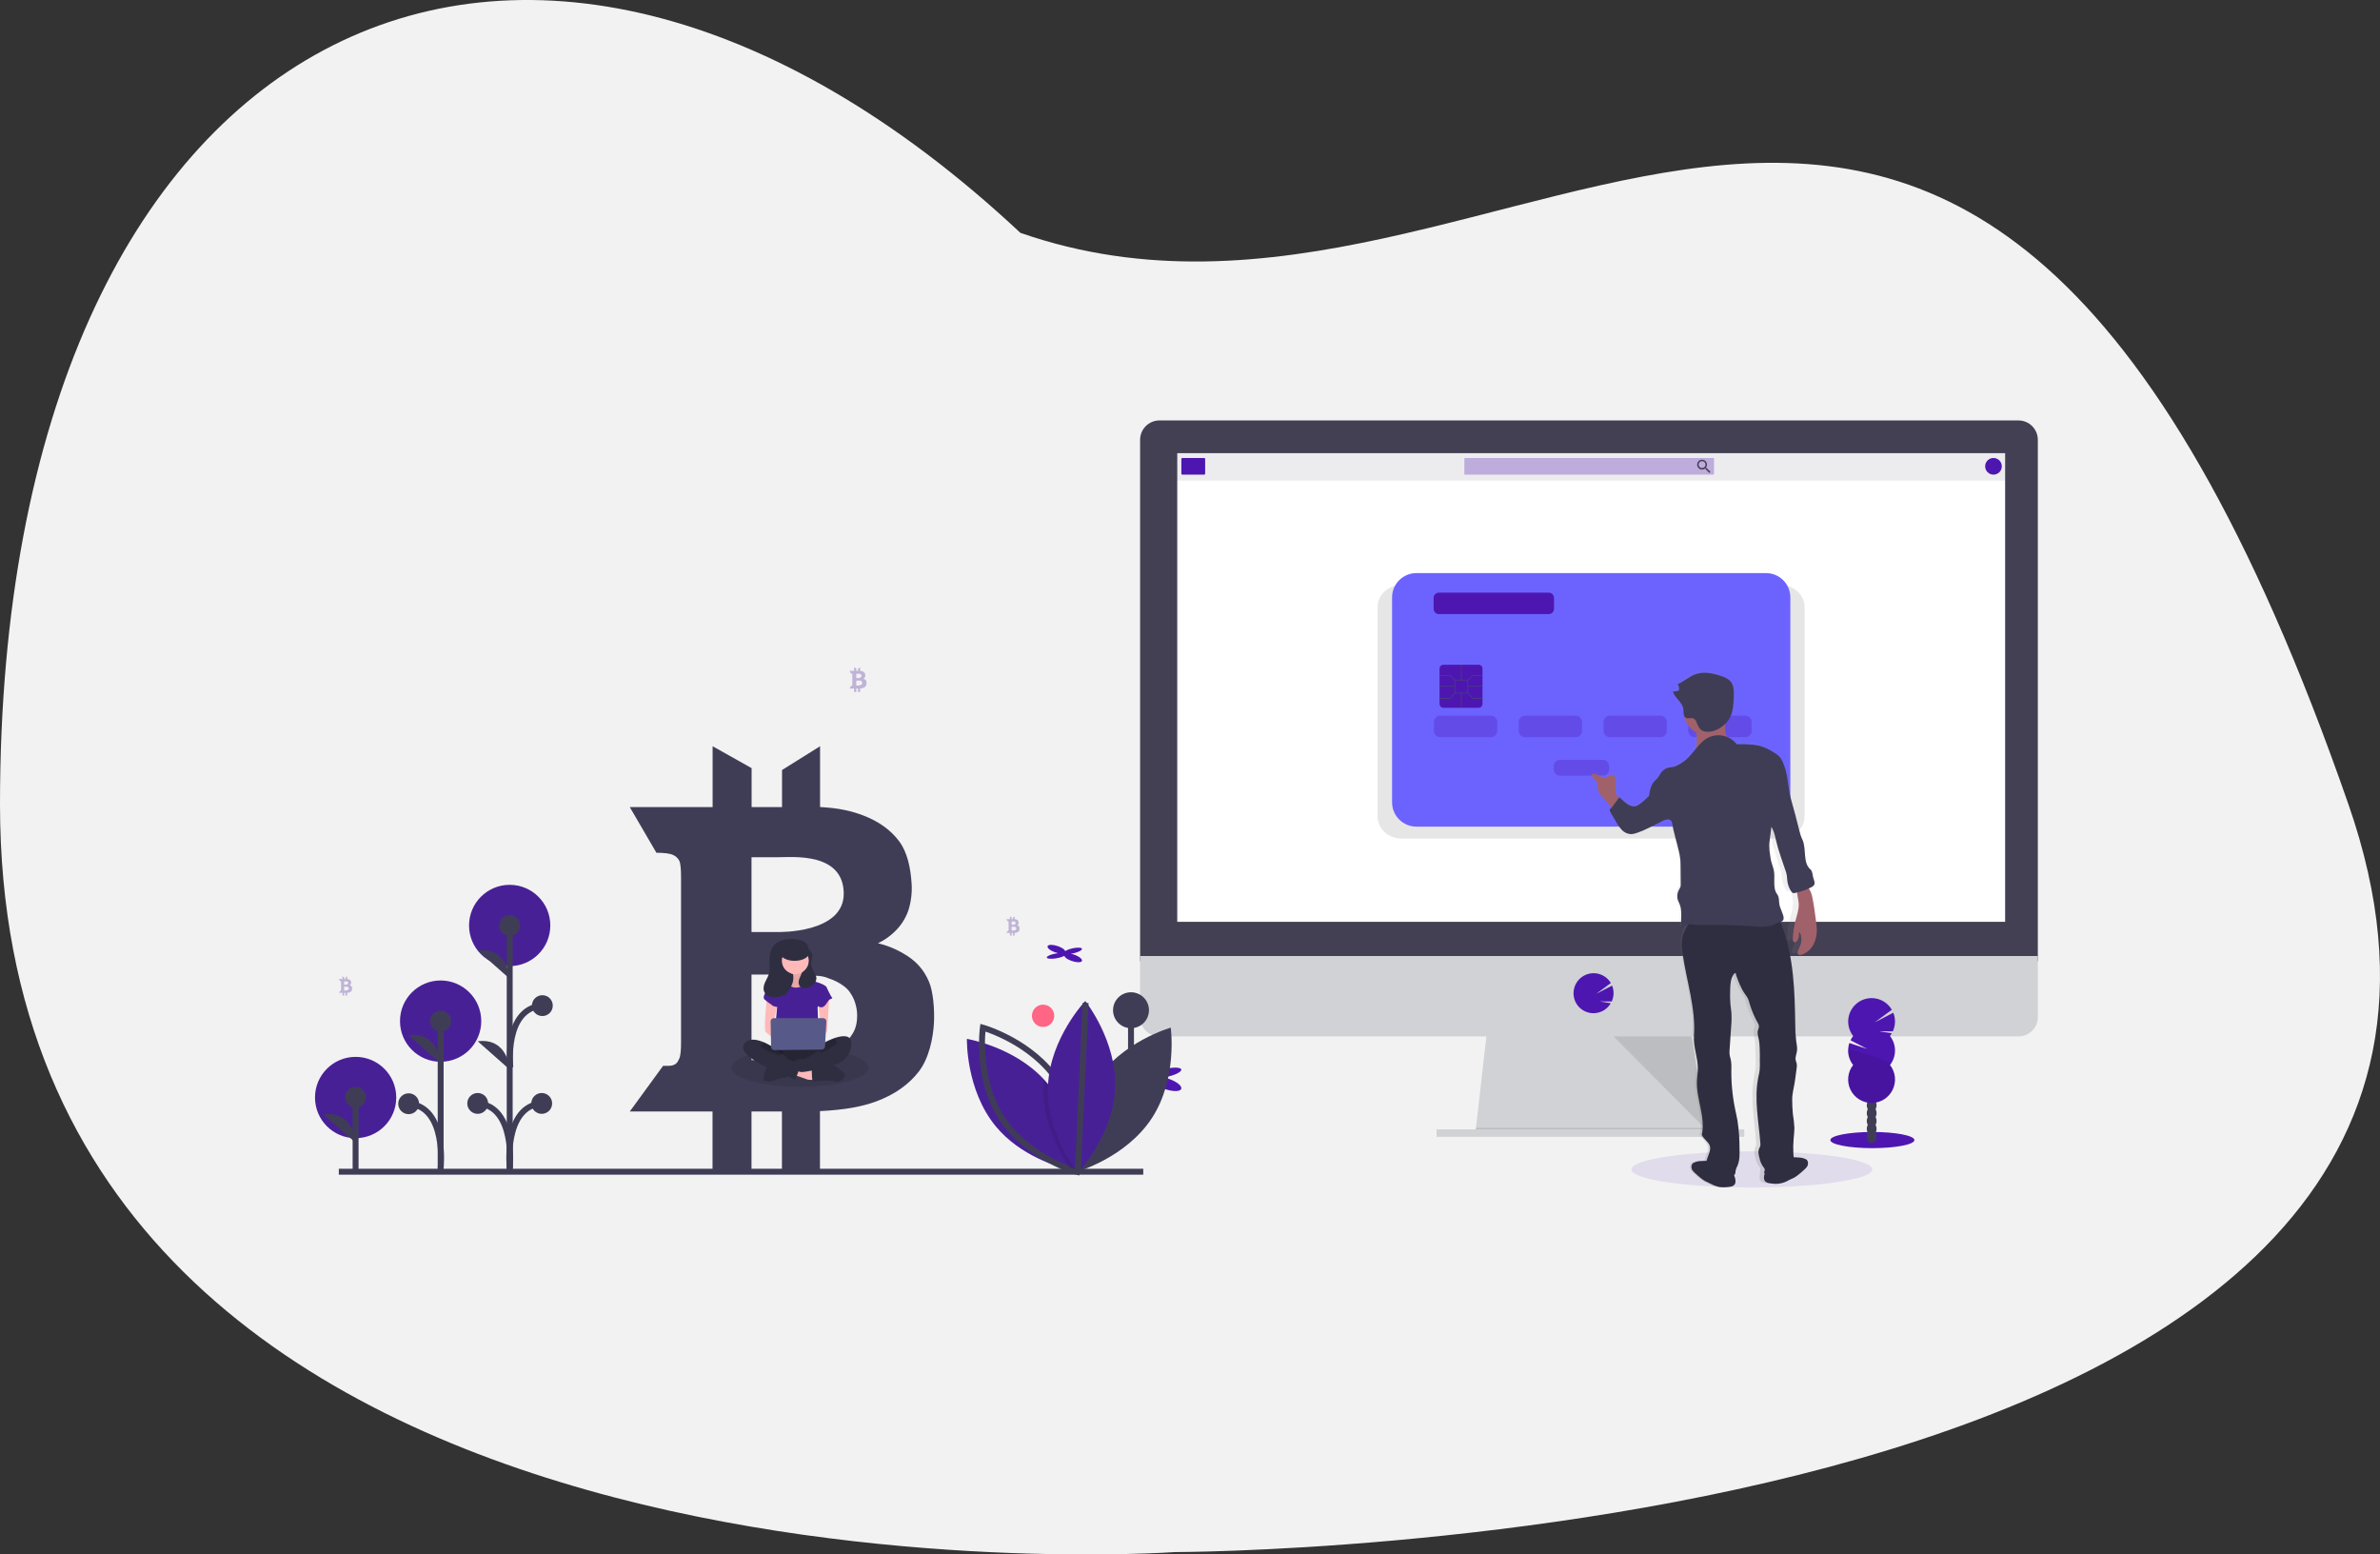 <svg width="804" height="525" viewBox="0 0 804 525" fill="none" xmlns="http://www.w3.org/2000/svg">
<rect x="0" y="0" width="804" height="525" fill="#333333" stroke="none"/>
<path d="M793.327 271.622C881.264 524.198 396.925 524.198 396.925 524.198C396.925 524.198 0 552.578 0 271.622C0 6.749 176.788 -78.389 344.705 78.643C513.203 137.293 661.997 -105.586 793.327 271.622Z" fill="#F2F2F2"/>
<path opacity="0.1" d="M591.796 401.063C614.265 401.063 632.479 398.329 632.479 394.957C632.479 391.585 614.265 388.851 591.796 388.851C569.328 388.851 551.114 391.585 551.114 394.957C551.114 398.329 569.328 401.063 591.796 401.063Z" fill="#4E16B0"/>
<path d="M576.693 383.942L498.366 382.939L498.599 380.928L502.383 347.764H571.172L576.231 380.928L576.618 383.44L576.693 383.942Z" fill="#D0D2D5"/>
<path opacity="0.1" d="M576.618 383.44H537.531L498.366 382.939L498.599 380.928H576.231L576.618 383.44Z" fill="black"/>
<path d="M589.247 381.43H485.311V383.942H589.247V381.43Z" fill="#D0D2D5"/>
<path d="M688.409 148.577C688.414 147.717 688.249 146.865 687.925 146.07C687.6 145.274 687.122 144.55 686.518 143.939C685.914 143.328 685.196 142.843 684.404 142.51C683.612 142.177 682.762 142.004 681.904 142H391.647C389.913 142.009 388.254 142.707 387.034 143.94C385.814 145.174 385.133 146.841 385.142 148.577V324.652H688.409V148.577Z" fill="#444053"/>
<path d="M385.142 322.892V343.515C385.142 345.241 385.827 346.897 387.047 348.118C388.267 349.339 389.922 350.025 391.647 350.025H681.904C682.758 350.026 683.604 349.858 684.394 349.531C685.183 349.204 685.901 348.724 686.505 348.12C687.109 347.515 687.589 346.797 687.915 346.007C688.242 345.217 688.41 344.37 688.409 343.515V322.892H385.142Z" fill="#D0D2D5"/>
<path d="M677.362 153.055H397.695V311.336H677.362V153.055Z" fill="white"/>
<path d="M538.283 342.203C539.31 342.204 540.324 341.97 541.247 341.522C542.171 341.073 542.981 340.42 543.615 339.612C543.809 339.365 543.985 339.105 544.143 338.834L540.442 338.218L544.464 338.249C544.849 337.409 545.06 336.498 545.082 335.574C545.104 334.65 544.937 333.731 544.591 332.873L539.198 335.675L544.174 332.015C543.702 331.219 543.073 330.528 542.325 329.984C541.577 329.441 540.726 329.056 539.824 328.854C538.921 328.651 537.988 328.636 537.079 328.808C536.171 328.981 535.307 329.337 534.542 329.856C533.776 330.375 533.125 331.045 532.628 331.825C532.13 332.605 531.798 333.479 531.651 334.392C531.503 335.306 531.544 336.239 531.771 337.136C531.998 338.033 532.405 338.875 532.969 339.608C533.602 340.414 534.408 341.066 535.329 341.516C536.249 341.965 537.259 342.2 538.283 342.203Z" fill="#4E16B0"/>
<path opacity="0.1" d="M545.062 350.025L576.311 381.43L571.515 350.025H545.062Z" fill="black"/>
<path opacity="0.1" d="M677.447 153.072H397.476V162.319H677.447V153.072Z" fill="#444053"/>
<path d="M406.773 154.682H399.423C399.234 154.682 399.081 154.836 399.081 155.025V159.966C399.081 160.155 399.234 160.309 399.423 160.309H406.773C406.962 160.309 407.116 160.155 407.116 159.966V155.025C407.116 154.836 406.962 154.682 406.773 154.682Z" fill="#4E16B0"/>
<path opacity="0.3" d="M578.781 154.682H494.938C494.797 154.682 494.683 154.797 494.683 154.938V160.054C494.683 160.194 494.797 160.309 494.938 160.309H578.781C578.922 160.309 579.036 160.194 579.036 160.054V154.938C579.036 154.797 578.922 154.682 578.781 154.682Z" fill="#4E16B0"/>
<path d="M576.53 158.074H576.324L576.249 158.013C576.505 157.705 576.646 157.318 576.649 156.917C576.647 156.588 576.548 156.266 576.363 155.993C576.179 155.719 575.917 155.507 575.612 155.383C575.307 155.258 574.972 155.227 574.649 155.293C574.326 155.359 574.03 155.519 573.799 155.754C573.567 155.988 573.41 156.286 573.347 156.61C573.285 156.933 573.319 157.268 573.447 157.572C573.575 157.876 573.79 158.136 574.065 158.317C574.34 158.499 574.662 158.595 574.992 158.593C575.39 158.587 575.774 158.446 576.082 158.193L576.156 158.255V158.461L577.444 159.75L577.827 159.363L576.53 158.074ZM574.992 158.074C574.762 158.075 574.537 158.008 574.345 157.88C574.154 157.753 574.004 157.572 573.916 157.359C573.828 157.147 573.804 156.913 573.849 156.688C573.894 156.462 574.004 156.255 574.167 156.092C574.329 155.929 574.536 155.818 574.762 155.774C574.987 155.729 575.221 155.753 575.433 155.841C575.646 155.929 575.827 156.079 575.954 156.271C576.081 156.462 576.149 156.687 576.148 156.917C576.149 157.07 576.12 157.221 576.062 157.362C576.004 157.502 575.919 157.63 575.812 157.738C575.704 157.846 575.576 157.931 575.435 157.989C575.295 158.046 575.144 158.076 574.992 158.074Z" fill="#444053"/>
<path d="M673.429 160.309C674.983 160.309 676.242 159.048 676.242 157.493C676.242 155.938 674.983 154.678 673.429 154.678C671.875 154.678 670.616 155.938 670.616 157.493C670.616 159.048 671.875 160.309 673.429 160.309Z" fill="#4E16B0"/>
<path opacity="0.1" d="M601.581 197.582H473.398C468.958 197.582 465.358 200.943 465.358 205.087V275.7C465.358 279.843 468.958 283.204 473.398 283.204H601.581C606.021 283.204 609.621 279.843 609.621 275.7V205.087C609.621 200.943 606.021 197.582 601.581 197.582Z" fill="black"/>
<path d="M596.597 193.561H478.468C473.935 193.561 470.261 197.238 470.261 201.774V270.971C470.261 275.507 473.935 279.184 478.468 279.184H596.597C601.13 279.184 604.804 275.507 604.804 270.971V201.774C604.804 197.238 601.13 193.561 596.597 193.561Z" fill="#6C63FF"/>
<path opacity="0.3" d="M503.672 241.721H486.502C485.337 241.721 484.392 242.667 484.392 243.833V246.872C484.392 248.039 485.337 248.984 486.502 248.984H503.672C504.837 248.984 505.782 248.039 505.782 246.872V243.833C505.782 242.667 504.837 241.721 503.672 241.721Z" fill="#4E16B0"/>
<path opacity="0.3" d="M532.319 241.721H515.149C513.984 241.721 513.039 242.667 513.039 243.833V246.872C513.039 248.039 513.984 248.984 515.149 248.984H532.319C533.484 248.984 534.429 248.039 534.429 246.872V243.833C534.429 242.667 533.484 241.721 532.319 241.721Z" fill="#4E16B0"/>
<path opacity="0.3" d="M541.483 256.63H526.986C525.821 256.63 524.876 257.575 524.876 258.741V259.867C524.876 261.033 525.821 261.979 526.986 261.979H541.483C542.648 261.979 543.593 261.033 543.593 259.867V258.741C543.593 257.575 542.648 256.63 541.483 256.63Z" fill="#4E16B0"/>
<path opacity="0.3" d="M560.965 241.721H543.795C542.63 241.721 541.686 242.667 541.686 243.833V246.872C541.686 248.039 542.63 248.984 543.795 248.984H560.965C562.13 248.984 563.075 248.039 563.075 246.872V243.833C563.075 242.667 562.13 241.721 560.965 241.721Z" fill="#4E16B0"/>
<path opacity="0.3" d="M589.612 241.721H572.442C571.277 241.721 570.333 242.667 570.333 243.833V246.872C570.333 248.039 571.277 248.984 572.442 248.984H589.612C590.777 248.984 591.722 248.039 591.722 246.872V243.833C591.722 242.667 590.777 241.721 589.612 241.721Z" fill="#4E16B0"/>
<path d="M499.518 224.521H487.597C486.881 224.521 486.3 225.102 486.3 225.819V237.749C486.3 238.466 486.881 239.047 487.597 239.047H499.518C500.234 239.047 500.815 238.466 500.815 237.749V225.819C500.815 225.102 500.234 224.521 499.518 224.521Z" fill="#4E16B0"/>
<path d="M495.944 234.173H491.364V229.589H495.944V234.173ZM491.548 233.983H495.751V229.778H491.548V233.983Z" fill="#454B69"/>
<path d="M493.747 224.521H493.558V229.681H493.747V224.521Z" fill="#454B69"/>
<path d="M493.747 234.076H493.558V239.047H493.747V234.076Z" fill="#454B69"/>
<path d="M491.456 231.687H486.3V231.876H491.456V231.687Z" fill="#454B69"/>
<path d="M500.819 231.687H495.852V231.876H500.819V231.687Z" fill="#454B69"/>
<path d="M491.391 229.752L489.892 228.26H486.3V228.067H489.971L491.527 229.615L491.391 229.752Z" fill="#454B69"/>
<path d="M495.913 229.752L495.786 229.611L497.531 228.067H500.814V228.26H497.605L495.913 229.752Z" fill="#454B69"/>
<path d="M489.975 235.937H486.3V235.743H489.887L491.386 234.014L491.531 234.142L489.975 235.937Z" fill="#454B69"/>
<path d="M500.815 235.937H497.527L495.782 234.146L495.918 234.01L497.61 235.743H500.815V235.937Z" fill="#454B69"/>
<path d="M523.171 200.155H486.098C485.103 200.155 484.296 200.963 484.296 201.959V205.614C484.296 206.611 485.103 207.418 486.098 207.418H523.171C524.167 207.418 524.974 206.611 524.974 205.614V201.959C524.974 200.963 524.167 200.155 523.171 200.155Z" fill="#4E16B0"/>
<path d="M611.559 313.254C611.533 312.497 611.441 311.741 611.348 310.988C611.01 308.164 610.663 305.34 610.113 302.555C610.016 302.012 609.869 301.479 609.674 300.963C609.476 300.475 609.203 300.026 608.997 299.542C608.999 299.525 608.999 299.507 608.997 299.489C609.252 299.366 609.502 299.243 609.748 299.111C609.926 299.021 610.097 298.916 610.258 298.799C610.421 298.681 610.557 298.532 610.658 298.359C611.098 297.585 610.606 296.599 610.381 295.719C610.144 294.774 610.197 293.639 609.502 293.005C607.023 290.806 608.254 286.319 607.014 283.169C606.795 282.619 606.544 282.078 606.355 281.515C606.21 281.075 606.109 280.635 606.003 280.195C605.124 276.529 604.198 272.88 603.225 269.246C602.201 265.481 602.311 261.557 601.027 257.879C600.785 257.117 600.468 256.38 600.082 255.679C599.652 254.95 599.071 254.321 598.377 253.836C596.504 252.543 594.618 251.439 592.421 250.968C590.223 250.497 587.849 250.572 585.607 250.581C584.804 249.466 583.7 248.604 582.425 248.096L582.385 247.981C582.206 247.536 582.068 247.075 581.972 246.604C581.9 246.138 581.863 245.668 581.862 245.197C581.862 244.691 581.84 244.18 581.827 243.675L581.95 243.556C582.244 243.245 582.515 242.913 582.759 242.562C582.994 242.23 583.2 241.878 583.374 241.51C583.572 241.093 583.739 240.662 583.875 240.221C584.143 239.33 584.324 238.415 584.416 237.49C584.535 236.403 584.57 235.29 584.601 234.203C584.601 233.984 584.601 233.764 584.601 233.539V233.376C584.601 233.2 584.601 233.029 584.601 232.857V232.8C584.637 231.677 584.354 230.566 583.783 229.598C582.987 228.41 581.625 227.838 580.31 227.363C577.673 226.448 574.776 225.845 572.17 226.826C570.099 227.609 568.446 229.316 566.402 230.183C566.449 230.261 566.492 230.342 566.53 230.425C566.531 230.436 566.531 230.448 566.53 230.46C566.565 230.539 566.596 230.614 566.622 230.693C566.689 230.871 566.737 231.055 566.767 231.243C566.827 231.598 566.827 231.961 566.767 232.316C566.15 232.593 565.469 232.693 564.798 232.607C565.051 233.435 565.473 234.202 566.038 234.859C566.218 235.088 566.407 235.299 566.587 235.541L566.864 235.884C567.335 236.437 567.719 237.058 568.003 237.727C568.107 237.992 568.179 238.268 568.218 238.55C568.301 239.108 568.279 239.751 568.354 240.309C568.382 240.55 568.443 240.785 568.534 241.009C568.703 242.168 569.144 243.27 569.823 244.224C570.502 245.178 571.398 245.956 572.438 246.494C572.723 248.233 572.723 250.008 572.438 251.747C572.438 251.844 572.403 251.94 572.381 252.037C571.185 253.546 570.038 255.138 568.565 256.317C567.895 256.842 567.179 257.305 566.424 257.699C565.982 257.954 565.507 258.151 565.013 258.284C564.46 258.411 563.879 258.394 563.33 258.53C562.268 258.867 561.375 259.595 560.829 260.567C560.551 261.08 560.243 261.577 559.906 262.054C559.598 262.436 559.211 262.749 558.886 263.114C557.708 264.434 557.387 266.343 557.128 268.129C556.211 269.142 555.207 270.07 554.125 270.904C553.787 271.174 553.411 271.392 553.009 271.551C551.971 271.899 550.833 271.454 549.932 270.786C549.031 270.117 548.327 269.237 547.457 268.551L547.228 268.89C547.163 268.825 547.103 268.756 547.048 268.683C546.691 268.18 546.444 267.607 546.323 267.003C546.006 265.379 546.604 263.642 546.138 262.062C545.967 261.491 545.554 260.901 544.982 260.914C544.411 260.928 544.055 261.499 543.562 261.768C542.771 262.208 541.804 261.807 541.022 261.372C540.239 260.936 539.347 260.448 538.49 260.708C538.473 260.991 538.524 261.274 538.638 261.534C538.752 261.794 538.925 262.023 539.145 262.203C539.586 262.553 539.949 262.992 540.209 263.492C540.337 264.038 540.386 264.6 540.354 265.159C540.442 266.444 541.233 267.548 541.998 268.551C542.947 269.768 543.941 270.95 544.978 272.097C544.853 272.315 544.658 272.484 544.424 272.576C544.365 272.785 544.365 273.005 544.424 273.214C544.467 273.358 544.523 273.498 544.591 273.632C544.692 273.839 544.815 274.041 544.921 274.23L546.464 276.944L546.714 277.384C546.82 277.569 546.925 277.745 547.035 277.925C547.399 278.557 547.831 279.147 548.323 279.685C548.568 279.943 548.839 280.176 549.132 280.38C549.322 280.517 549.524 280.638 549.734 280.741C550.028 280.891 550.342 280.999 550.666 281.062C550.825 281.096 550.987 281.116 551.149 281.123C551.318 281.137 551.487 281.137 551.655 281.123C552.162 281.053 552.659 280.924 553.136 280.741C556.077 279.707 558.776 278.057 561.572 276.654C561.956 276.439 562.369 276.279 562.798 276.179C562.943 276.151 563.09 276.139 563.238 276.144C563.387 276.148 563.535 276.173 563.677 276.219C563.818 276.266 563.951 276.332 564.073 276.416C564.319 276.582 564.491 276.838 564.552 277.129C564.635 277.569 564.715 277.978 564.794 278.4C564.873 278.823 564.961 279.245 565.049 279.667C565.224 280.508 565.413 281.348 565.633 282.179C565.752 282.619 565.866 283.085 565.98 283.543C566.262 284.66 566.539 285.786 566.794 286.913C566.873 287.264 566.948 287.621 567.018 287.973C567.149 288.599 567.243 289.232 567.299 289.869C567.301 289.883 567.301 289.898 567.299 289.913C567.343 290.467 567.348 291.017 567.352 291.571V293.309L567.396 298.438C567.396 299.177 567 299.639 566.688 300.303C566.627 300.439 566.57 300.58 566.521 300.721C566.462 300.9 566.414 301.082 566.376 301.267C566.376 301.324 566.35 301.385 566.341 301.442C566.332 301.5 566.341 301.579 566.315 301.645C566.288 301.711 566.315 301.777 566.293 301.838C566.271 301.9 566.293 301.97 566.293 302.032C566.293 302.094 566.293 302.173 566.293 302.243C566.293 302.313 566.293 302.366 566.293 302.423C566.293 302.481 566.293 302.577 566.293 302.652C566.293 302.727 566.293 302.762 566.293 302.815C566.293 302.868 566.323 302.987 566.337 303.075L566.363 303.206C566.394 303.334 566.424 303.462 566.468 303.589C566.556 303.853 566.666 304.113 566.781 304.368C566.895 304.623 567.009 304.883 567.106 305.146C567.167 305.314 567.22 305.484 567.264 305.657C567.275 305.696 567.284 305.735 567.29 305.776C567.326 305.912 567.356 306.048 567.383 306.189V306.286C567.409 306.435 567.431 306.589 567.449 306.726C567.451 306.743 567.451 306.761 567.449 306.778C567.449 306.95 567.484 307.122 567.493 307.293C567.532 307.918 567.523 308.556 567.493 309.185L567.44 312.317V312.414C567.435 312.511 567.456 312.608 567.501 312.695C567.533 312.745 567.577 312.785 567.628 312.813C567.68 312.84 567.737 312.854 567.796 312.854C568.019 312.837 568.232 312.755 568.407 312.616L569.805 311.6H569.893C568.789 313.408 567.906 315.401 567.734 317.525C567.668 318.928 567.758 320.334 568.003 321.718C569.29 330.955 572.323 340.277 571.686 349.603C571.436 353.276 572.956 356.857 572.948 360.535C572.948 361.964 572.706 363.381 572.644 364.806C572.376 370.929 575.497 377.123 574.227 383.106C574.666 384.593 576.332 385.385 576.803 386.863C577.198 388.116 576.627 389.449 576.165 390.677C575.999 391.104 575.871 391.546 575.783 391.996C574.504 391.996 573.084 392.023 572.231 392.379C571.995 392.456 571.764 392.551 571.541 392.661C570.754 393.131 570.701 394.42 571.198 395.199C571.695 395.977 574.486 398.463 575.304 398.872L577.093 399.752C578.053 400.295 579.091 400.686 580.17 400.913C581.078 401.014 581.996 400.996 582.9 400.86C583.598 400.786 584.372 400.671 584.825 400.099C585.462 399.29 585.137 397.975 584.702 396.804C584.863 396.676 584.987 396.508 585.062 396.316C585.139 396.01 585.179 395.695 585.181 395.379C585.31 394.767 585.52 394.176 585.805 393.62C586.539 391.829 586.508 389.814 586.464 387.866C586.472 384.697 586.255 381.532 585.814 378.395C585.594 377.075 585.295 375.755 585.04 374.435C584.102 369.656 583.7 364.787 583.84 359.919C583.856 358.736 583.692 357.558 583.352 356.426C583.208 355.772 583.17 355.099 583.238 354.433L583.765 346.378C583.916 344.74 583.941 343.093 583.84 341.452C583.765 340.572 583.62 339.692 583.533 338.812C583.399 337.135 583.371 335.451 583.449 333.771C583.497 331.963 583.581 330.023 584.614 328.571C584.667 328.478 584.737 328.396 584.822 328.33C584.906 328.265 585.003 328.217 585.106 328.189C585.317 328.158 585.379 328.444 585.3 328.628C585.409 328.963 585.524 329.293 585.638 329.627C585.673 329.724 585.704 329.816 585.739 329.909C585.796 330.08 585.858 330.252 585.919 330.423C585.981 330.595 586.007 330.661 586.047 330.78L586.218 331.219C586.267 331.351 586.319 331.479 586.368 331.607C586.416 331.734 586.478 331.884 586.535 332.02C586.592 332.156 586.649 332.293 586.711 332.429C586.772 332.566 586.816 332.68 586.873 332.807L587.084 333.247C587.137 333.357 587.19 333.472 587.247 333.582C587.304 333.692 587.418 333.903 587.506 334.061C587.555 334.154 587.603 334.246 587.656 334.334C587.796 334.58 587.941 334.818 588.095 335.055C588.394 335.495 588.715 335.935 588.974 336.406C589.066 336.561 589.148 336.721 589.221 336.885C589.464 337.493 589.656 338.12 589.796 338.759C589.95 339.34 590.13 339.908 590.328 340.466C590.526 341.025 590.768 341.584 590.983 342.129C591.102 342.402 591.225 342.674 591.348 342.943C591.717 343.757 592.117 344.557 592.522 345.349C592.593 345.489 592.649 345.637 592.689 345.789C592.709 345.863 592.725 345.938 592.737 346.013C592.753 346.16 592.753 346.307 592.737 346.453C592.732 346.545 592.72 346.636 592.702 346.726C592.676 346.862 592.636 346.994 592.583 347.122C592.043 348.358 592.478 349.577 592.715 350.791C592.923 352.07 593.023 353.365 593.014 354.662C593.014 355.102 593.014 355.542 593.054 355.951C593.054 356.487 593.054 357.02 593.084 357.556C593.115 358.093 593.084 358.709 593.115 359.285C593.125 359.862 593.101 360.44 593.045 361.014C593.045 361.216 592.992 361.414 592.961 361.612C592.865 362.206 592.728 362.796 592.61 363.372C592.171 365.692 591.967 368.05 592.003 370.41C592.003 371.358 592.034 372.306 592.095 373.256C592.148 374.211 592.223 375.161 592.306 376.116C592.35 376.639 592.403 377.163 592.456 377.686C592.544 378.592 592.64 379.499 592.737 380.405C592.834 381.311 592.939 382.31 593.032 383.255C593.124 384.201 593.207 385.147 593.273 386.088C593.315 386.555 593.217 387.023 592.992 387.435C592.903 387.598 592.83 387.768 592.772 387.945C592.731 388.067 592.699 388.192 592.676 388.319C592.65 388.464 592.632 388.611 592.623 388.759C592.612 389.068 592.63 389.377 592.676 389.682C592.699 389.835 592.725 389.982 592.755 390.122C592.821 390.426 592.9 390.729 592.979 391.029C593.16 391.857 593.456 392.657 593.858 393.404C593.944 393.558 594.041 393.705 594.148 393.844C594.179 393.888 594.214 393.927 594.249 393.971C594.34 394.077 594.424 394.189 594.5 394.306C594.536 394.36 594.567 394.417 594.592 394.477C594.682 394.721 594.701 394.985 594.645 395.238C594.596 395.502 594.504 395.766 594.434 396.017L594.662 396.048C594.341 397.064 594.192 398.107 594.733 398.788C595.172 399.36 595.959 399.475 596.658 399.549C597.561 399.689 598.479 399.708 599.388 399.607C600.467 399.38 601.505 398.988 602.465 398.445L604.254 397.565C605.071 397.156 607.858 394.688 608.355 393.888C608.852 393.087 608.795 391.825 608.016 391.354C607.794 391.242 607.563 391.146 607.326 391.068C606.535 390.738 605.256 390.707 604.06 390.69C603.999 390.25 603.964 389.77 603.946 389.317C603.866 387.634 603.898 385.947 604.043 384.267C604.144 383.075 604.298 381.887 604.285 380.695C604.285 379.103 603.955 377.528 603.783 375.944C603.612 374.361 603.594 372.812 603.568 371.246C603.528 368.941 604.205 366.746 604.5 364.467L605.014 360.46C605.101 359.973 605.112 359.476 605.049 358.986C604.97 358.546 604.768 358.106 604.685 357.666C604.504 356.668 604.957 355.678 605.098 354.671C605.26 353.514 605.01 352.339 604.847 351.178C604.634 349.344 604.533 347.499 604.544 345.653C604.386 334.303 604.065 322.699 600.232 312.079C600.078 311.639 599.911 311.2 599.739 310.79C599.817 310.769 599.893 310.744 599.968 310.716C600.088 310.671 600.201 310.612 600.306 310.54C600.353 310.511 600.397 310.479 600.438 310.443C600.561 310.321 600.65 310.169 600.698 310.003C600.749 309.842 600.776 309.675 600.777 309.506C600.771 309.208 600.729 308.913 600.649 308.626L600.597 308.446C600.509 308.147 600.412 307.852 600.311 307.566C600.214 307.28 600.109 307.003 599.999 306.721C599.77 306.199 599.584 305.659 599.445 305.107C599.177 303.858 599.445 302.415 598.693 301.398C597.032 299.12 598.205 295.618 597.511 292.842C597.282 291.963 596.948 291.083 596.737 290.203C596.605 289.64 596.522 289.064 596.438 288.487C596.218 287.241 596.11 285.978 596.113 284.713C596.113 284.08 596.21 283.446 596.284 282.817L596.812 278.453C597.401 279.582 597.822 280.792 598.06 282.043C598.1 282.223 598.135 282.399 598.175 282.579C598.65 284.732 599.237 286.858 599.933 288.949C600.333 290.212 600.728 291.47 601.159 292.719C601.287 293.076 601.41 293.436 601.524 293.801C601.636 294.166 601.724 294.538 601.788 294.914C601.836 295.213 601.858 295.521 601.88 295.825C601.902 296.128 601.92 296.441 601.95 296.744C602.094 298.044 602.53 299.293 603.225 300.4C603.247 300.428 603.268 300.458 603.287 300.488C603.405 300.702 603.595 300.867 603.823 300.954C603.981 300.987 604.144 300.987 604.302 300.954H604.329C604.562 300.906 604.794 300.853 605.023 300.796C605.057 300.789 605.091 300.78 605.124 300.769C605.23 302.133 605.634 303.492 605.669 304.869C605.713 306.871 604.979 308.789 604.513 310.729C604.121 312.499 603.858 314.296 603.726 316.104C603.666 316.463 603.689 316.83 603.792 317.178C603.842 317.347 603.95 317.493 604.095 317.592C604.241 317.69 604.417 317.735 604.592 317.719C604.716 317.677 604.83 317.611 604.927 317.524C605.025 317.437 605.104 317.331 605.159 317.213C605.682 316.343 605.857 315.307 605.647 314.314C606.065 314.402 606.28 314.881 606.381 315.317C606.649 316.446 606.584 317.628 606.197 318.722C605.937 319.452 605.537 320.125 605.318 320.877C605.239 321.111 605.239 321.365 605.318 321.599C605.537 322.105 606.232 322.069 606.733 321.885C608.371 321.216 609.701 319.962 610.465 318.366C611.243 316.777 611.619 315.022 611.559 313.254Z" fill="url(#paint0_linear)"/>
<path d="M585.915 400.139C585.444 400.706 584.64 400.821 583.91 400.895C582.968 401.031 582.013 401.049 581.066 400.948C579.95 400.723 578.874 400.335 577.871 399.796L576.007 398.916C575.159 398.507 572.257 396.052 571.739 395.256C571.22 394.46 571.273 393.206 572.09 392.735C572.324 392.625 572.565 392.531 572.811 392.454C574.183 391.908 576.961 392.185 578.42 391.974C579.144 391.94 579.862 392.109 580.495 392.463C581.937 393.1 584.477 393.606 585.106 395.229C585.594 396.479 586.93 398.903 585.915 400.139Z" fill="#2F2E41"/>
<path d="M596.267 398.934C596.738 399.501 597.542 399.615 598.272 399.69C600.351 400.079 602.5 399.686 604.307 398.586L606.171 397.706C607.023 397.297 609.925 394.843 610.443 394.046C610.962 393.25 610.909 391.992 610.087 391.526C609.856 391.413 609.617 391.319 609.371 391.244C607.999 390.699 605.221 390.976 603.762 390.765C603.037 390.729 602.316 390.898 601.683 391.253C600.245 391.891 597.727 392.397 597.076 394.02C596.575 395.274 595.234 397.697 596.267 398.934Z" fill="#2F2E41"/>
<path d="M600.799 309.986C601.248 310.85 601.64 311.744 601.973 312.66C605.964 323.218 606.298 334.77 606.465 346.062C606.45 347.898 606.554 349.734 606.777 351.556C606.944 352.713 607.217 353.879 607.036 355.036C606.891 356.034 606.421 357.02 606.597 358.01C606.68 358.45 606.891 358.889 606.975 359.329C607.041 359.817 607.027 360.311 606.935 360.794L606.403 364.78C606.096 367.05 605.392 369.232 605.432 371.523C605.458 373.085 605.485 374.647 605.656 376.2C605.911 377.764 606.086 379.341 606.179 380.924C606.179 382.112 606.03 383.295 605.924 384.479C605.776 386.149 605.743 387.827 605.823 389.502C605.885 390.791 606.034 392.142 606.702 393.228C605.933 394.328 605.177 395.313 603.951 395.868C601.458 396.959 598.597 396.589 595.902 396.198C596.052 395.7 596.28 395.137 596.065 394.662C595.94 394.433 595.785 394.221 595.603 394.033C595.017 393.195 594.608 392.246 594.403 391.244C594.078 390.052 593.753 388.772 594.403 387.633C594.632 387.232 594.735 386.772 594.698 386.313C594.139 378.835 592.473 371.075 594.008 363.724C594.17 362.941 594.364 362.158 594.447 361.362C594.53 360.217 594.545 359.068 594.491 357.922L594.509 356.281C594.43 354.578 594.509 352.832 594.157 351.147C593.915 349.942 593.458 348.728 594.021 347.496C594.142 347.216 594.197 346.911 594.183 346.607C594.168 346.302 594.084 346.004 593.937 345.736C592.753 343.661 591.801 341.461 591.098 339.177C590.952 338.54 590.752 337.916 590.5 337.312C590.157 336.675 589.763 336.068 589.322 335.495C588.003 333.556 587.185 331.308 586.403 329.091C586.487 328.884 586.403 328.602 586.205 328.651C586.098 328.677 585.998 328.724 585.91 328.79C585.821 328.856 585.747 328.938 585.691 329.033C584.618 330.476 584.526 332.403 584.478 334.207C584.397 335.878 584.426 337.554 584.566 339.221C584.654 340.101 584.807 340.981 584.887 341.861C584.99 343.494 584.963 345.133 584.807 346.761L584.267 354.741C584.19 355.404 584.228 356.075 584.381 356.725C584.734 357.848 584.906 359.019 584.891 360.196C584.753 365.035 585.177 369.875 586.157 374.616C586.421 375.936 586.733 377.229 586.961 378.544C587.418 381.664 587.644 384.814 587.638 387.967C587.687 389.907 587.717 391.926 586.953 393.686C586.652 394.238 586.433 394.831 586.302 395.445C586.301 395.76 586.26 396.074 586.179 396.378C585.955 396.954 585.3 397.201 584.68 397.332C583.544 397.579 582.38 397.662 581.221 397.579C580.949 397.576 580.681 397.516 580.434 397.403C579.994 397.178 579.774 396.703 579.445 396.347C578.737 395.573 577.559 395.335 576.913 394.508C576.104 393.47 576.442 391.97 576.913 390.747C577.383 389.524 577.985 388.2 577.572 386.951C577.084 385.486 575.374 384.694 574.891 383.216C576.209 377.26 572.965 371.101 573.242 365.008C573.308 363.588 573.554 362.18 573.559 360.759C573.559 357.099 571.99 353.536 572.24 349.885C572.904 340.607 569.743 331.343 568.407 322.136C568.151 320.763 568.057 319.365 568.126 317.97C568.324 315.665 569.392 313.522 570.675 311.6C571.598 310.223 572.706 308.873 574.231 308.23C575.489 307.698 576.895 307.702 578.258 307.711C581.66 307.738 585.062 307.764 588.465 307.826C590.78 307.792 593.093 307.999 595.366 308.442C597.208 308.859 598.931 309.717 600.799 309.986Z" fill="#2F2E41"/>
<g opacity="0.1">
<path opacity="0.1" d="M586.763 329.007C586.877 328.816 587.062 328.679 587.278 328.624C587.497 328.593 587.563 328.875 587.48 329.064C588.262 331.264 589.062 333.529 590.394 335.469C590.839 336.04 591.234 336.648 591.577 337.286C591.827 337.89 592.027 338.514 592.174 339.151C592.878 341.434 593.828 343.634 595.01 345.71C595.158 345.977 595.242 346.275 595.257 346.58C595.271 346.885 595.215 347.19 595.093 347.47C594.53 348.701 594.988 349.915 595.234 351.121C595.572 352.806 595.506 354.552 595.585 356.254C595.585 356.787 595.585 357.319 595.616 357.851C595.673 358.998 595.66 360.147 595.577 361.291C595.484 362.088 595.291 362.871 595.137 363.654C593.607 371.004 595.269 378.751 595.827 386.243C595.866 386.702 595.765 387.162 595.537 387.562C594.869 388.702 595.194 389.982 595.537 391.174C595.739 392.177 596.148 393.127 596.737 393.963C596.908 394.154 597.056 394.365 597.177 394.592C597.392 395.067 597.177 395.63 597.01 396.127C598.2 396.319 599.401 396.446 600.605 396.51C599.042 396.523 597.481 396.395 595.941 396.127C596.091 395.63 596.319 395.067 596.104 394.592C595.979 394.362 595.824 394.151 595.643 393.963C595.056 393.125 594.648 392.176 594.442 391.174C594.117 389.982 593.792 388.702 594.442 387.562C594.671 387.162 594.774 386.702 594.737 386.243C594.179 378.764 592.513 371.004 594.047 363.654C594.21 362.871 594.403 362.088 594.486 361.291C594.569 360.147 594.584 358.998 594.53 357.851C594.53 357.319 594.508 356.787 594.495 356.254C594.416 354.552 594.495 352.806 594.144 351.121C593.902 349.915 593.445 348.701 594.007 347.47C594.128 347.189 594.184 346.885 594.169 346.58C594.155 346.275 594.071 345.977 593.924 345.71C592.74 343.635 591.787 341.435 591.084 339.151C590.937 338.514 590.737 337.89 590.486 337.286C590.144 336.649 589.75 336.041 589.308 335.469C588.034 333.617 587.247 331.488 586.5 329.368C586.596 329.258 586.675 329.13 586.763 329.007Z" fill="black"/>
</g>
<path d="M545.831 267.689C545.501 266.075 546.125 264.346 545.637 262.775C545.461 262.208 545.031 261.618 544.437 261.632C543.844 261.645 543.47 262.212 542.96 262.481C542.138 262.921 541.136 262.52 540.323 262.089C539.51 261.658 538.565 261.165 537.685 261.425C537.58 261.988 537.958 262.52 538.371 262.912C538.824 263.258 539.2 263.696 539.474 264.196C539.681 264.715 539.584 265.296 539.628 265.855C539.721 267.13 540.507 268.235 541.338 269.229C542.64 270.831 544.024 272.365 545.483 273.826C545.483 273.826 547.681 271.081 547.65 270.601C547.62 270.122 546.868 269.721 546.595 269.361C546.221 268.867 545.959 268.296 545.831 267.689Z" fill="#A1616A"/>
<path d="M611.792 301.473C611.989 301.986 612.137 302.516 612.232 303.057C612.803 305.828 613.164 308.639 613.52 311.446C613.612 312.194 613.709 312.946 613.735 313.698C613.838 315.491 613.47 317.279 612.667 318.885C611.857 320.501 610.473 321.756 608.786 322.404C608.267 322.589 607.542 322.624 607.313 322.122C607.232 321.89 607.232 321.637 607.313 321.405C607.52 320.657 607.937 319.984 608.192 319.259C608.594 318.174 608.661 316.994 608.386 315.871C608.28 315.431 608.056 314.961 607.621 314.873C607.838 315.864 607.654 316.901 607.111 317.758C607.051 317.877 606.968 317.983 606.867 318.069C606.766 318.155 606.649 318.22 606.522 318.26C606.343 318.278 606.162 318.235 606.01 318.138C605.859 318.04 605.745 317.894 605.687 317.723C605.581 317.377 605.558 317.011 605.621 316.654C605.759 314.853 606.032 313.065 606.438 311.305C606.922 309.374 607.691 307.469 607.638 305.476C607.594 303.673 606.878 301.9 607.08 300.11C607.077 300.01 607.107 299.913 607.166 299.833C607.225 299.753 607.31 299.695 607.405 299.67C607.91 299.463 608.429 299.291 608.957 299.155C609.269 299.076 610.333 298.715 610.632 298.873C610.931 299.032 610.948 299.81 611.071 300.083C611.304 300.536 611.59 300.985 611.792 301.473Z" fill="#A1616A"/>
<path d="M576.218 248.025C580.284 248.025 583.581 244.726 583.581 240.657C583.581 236.587 580.284 233.288 576.218 233.288C572.151 233.288 568.855 236.587 568.855 240.657C568.855 244.726 572.151 248.025 576.218 248.025Z" fill="#A1616A"/>
<path d="M582.816 245.989C582.813 246.459 582.85 246.928 582.926 247.392C583.028 247.861 583.176 248.319 583.366 248.76C583.61 249.48 583.957 250.161 584.394 250.783C584.838 251.411 585.505 251.846 586.258 251.998C581.224 254.36 575.85 255.914 570.333 256.603C571.201 256.025 571.924 255.253 572.442 254.347C572.72 253.767 572.908 253.148 573.001 252.512C573.473 249.848 573.235 247.106 572.311 244.563C572.218 244.317 572.13 244.009 572.311 243.802C572.386 243.729 572.476 243.672 572.574 243.635C574.759 242.707 577.12 242.265 579.493 242.342C580.1 242.342 580.706 242.373 581.313 242.417C581.638 242.443 582.355 242.373 582.632 242.61C582.909 242.848 582.786 243.78 582.794 244.163L582.816 245.989Z" fill="#A1616A"/>
<path d="M586.71 251.364C585.627 249.976 584.11 248.991 582.402 248.565C580.695 248.14 578.894 248.298 577.286 249.015C573.769 250.691 572.055 254.734 568.974 257.074C568.272 257.599 567.525 258.06 566.741 258.451C566.278 258.706 565.785 258.901 565.273 259.032C564.697 259.159 564.099 259.141 563.514 259.278C562.421 259.599 561.49 260.322 560.908 261.301C560.62 261.814 560.3 262.308 559.949 262.779C559.629 263.162 559.228 263.475 558.89 263.84C557.664 265.159 557.33 267.051 557.053 268.828C556.093 269.838 555.045 270.761 553.923 271.586C553.571 271.858 553.18 272.074 552.762 272.229C551.686 272.58 550.494 272.136 549.576 271.472C548.657 270.808 547.91 269.932 547.004 269.272C546.173 270.46 545.303 271.657 544.415 272.792C544.282 273.012 544.077 273.18 543.835 273.267C543.668 273.83 544.068 274.411 544.367 274.912L545.971 277.613C546.504 278.595 547.155 279.508 547.91 280.332C548.688 281.142 549.739 281.636 550.859 281.717C551.568 281.711 552.269 281.575 552.929 281.317C556.006 280.288 558.798 278.647 561.721 277.248C562.248 276.948 562.838 276.774 563.444 276.742C563.747 276.735 564.044 276.827 564.289 277.004C564.535 277.181 564.717 277.433 564.807 277.723C565.141 279.412 565.47 281.093 565.928 282.747C566.364 284.313 566.767 285.883 567.136 287.458C567.384 288.425 567.56 289.408 567.664 290.401C567.712 290.964 567.717 291.527 567.725 292.095L567.787 298.922C567.787 299.661 567.374 300.118 567.048 300.778C566.558 301.804 566.484 302.98 566.842 304.06C567.022 304.592 567.308 305.085 567.51 305.613C567.994 306.884 567.976 308.283 567.95 309.642L567.892 312.757C567.876 312.887 567.899 313.018 567.958 313.135C568.147 313.43 568.605 313.258 568.895 313.056L570.332 312.07C572.28 312.34 574.248 312.435 576.213 312.356C581.8 312.277 587.392 312.497 592.965 312.889C594.829 313.021 596.75 313.161 598.508 312.541C599.388 312.224 600.223 311.719 601.146 311.468C601.523 311.406 601.88 311.255 602.188 311.028C602.697 310.557 602.561 309.708 602.355 309.066C602.17 308.485 601.963 307.909 601.73 307.346C601.494 306.827 601.3 306.29 601.15 305.74C600.873 304.5 601.15 303.061 600.372 302.05C598.64 299.784 599.867 296.296 599.137 293.537C598.904 292.658 598.557 291.778 598.337 290.898C598.196 290.335 598.108 289.763 598.025 289.191C597.794 287.952 597.681 286.695 597.686 285.434C597.686 284.805 597.788 284.176 597.867 283.552L598.416 279.205C599.101 280.492 599.579 281.878 599.832 283.314C600.331 285.459 600.947 287.575 601.678 289.653C602.091 290.907 602.504 292.156 602.952 293.401C603.239 294.112 603.459 294.848 603.607 295.601C603.704 296.203 603.709 296.819 603.779 297.422C603.926 298.721 604.378 299.968 605.098 301.06C605.232 301.314 605.454 301.51 605.722 301.614C605.9 301.653 606.084 301.653 606.262 301.614C608.206 301.23 610.088 300.578 611.854 299.678C612.229 299.521 612.555 299.266 612.799 298.939C613.274 298.165 612.742 297.202 612.509 296.322C612.276 295.442 612.32 294.25 611.581 293.621C609.001 291.421 610.262 286.965 608.992 283.833C608.764 283.283 608.5 282.751 608.306 282.188C608.157 281.748 608.047 281.308 607.937 280.868C607.038 277.223 606.073 273.591 605.045 269.972C603.981 266.224 604.095 262.322 602.755 258.662C602.503 257.898 602.174 257.161 601.774 256.463C601.326 255.732 600.726 255.107 600.016 254.628C598.069 253.339 596.108 252.244 593.818 251.778C591.528 251.311 589.04 251.338 586.71 251.364Z" fill="#3F3D56"/>
<path d="M569.528 242.46C568.539 241.928 568.798 240.476 568.649 239.381C568.302 237.089 565.721 235.734 565.132 233.499C565.829 233.586 566.536 233.486 567.181 233.209C567.304 232.467 567.158 231.705 566.768 231.062C568.891 230.183 570.614 228.507 572.768 227.728C575.484 226.747 578.482 227.35 581.243 228.26C582.61 228.7 584.029 229.303 584.856 230.482C585.761 231.779 585.735 233.482 585.7 235.065C585.625 237.547 585.524 240.116 584.421 242.337C583.018 245.166 579.04 247.783 575.752 247.018C574.39 246.701 573.994 245.839 573.409 244.651C573.049 243.912 572.917 243.054 572.091 242.667C571.264 242.28 570.332 242.891 569.528 242.46Z" fill="#3F3D56"/>
<g opacity="0.1">
<path opacity="0.1" d="M567.929 310.165C567.927 310.178 567.927 310.191 567.929 310.204C568.118 310.499 568.575 310.328 568.865 310.125L570.325 309.118C572.273 309.386 574.241 309.48 576.206 309.399C581.793 309.32 587.384 309.54 592.958 309.932C594.822 310.064 596.743 310.204 598.501 309.584C599.38 309.267 600.215 308.766 601.139 308.511C601.457 308.452 601.764 308.342 602.048 308.185C602.154 308.476 602.255 308.766 602.347 309.065C602.554 309.729 602.69 310.556 602.18 311.027C601.873 311.254 601.516 311.405 601.139 311.467C600.224 311.718 599.38 312.224 598.501 312.54C596.743 313.161 594.822 313.02 592.958 312.888C587.384 312.496 581.793 312.276 576.206 312.356C574.244 312.434 572.279 312.338 570.333 312.07L568.874 313.081C568.584 313.284 568.127 313.455 567.938 313.161C567.878 313.044 567.855 312.912 567.872 312.782C567.892 311.911 567.911 311.039 567.929 310.165Z" fill="black"/>
<path opacity="0.1" d="M599.832 283.305C599.579 281.869 599.102 280.482 598.417 279.196L597.867 283.542C597.832 283.815 597.797 284.088 597.766 284.36C597.696 283.735 597.669 283.106 597.687 282.478C597.687 281.848 597.788 281.219 597.867 280.595L598.417 276.249C599.102 277.535 599.579 278.922 599.832 280.357C600.331 282.502 600.948 284.619 601.678 286.696C602.091 287.95 602.505 289.204 602.953 290.444C603.239 291.155 603.458 291.892 603.608 292.644C603.705 293.246 603.709 293.862 603.779 294.465C603.924 295.765 604.376 297.012 605.098 298.103C605.23 298.357 605.45 298.555 605.718 298.657C605.897 298.689 606.082 298.682 606.258 298.635C608.202 298.251 610.084 297.599 611.85 296.7C612.083 296.585 612.303 296.445 612.505 296.282C612.738 297.161 613.27 298.125 612.795 298.899C612.551 299.225 612.225 299.481 611.85 299.638C610.084 300.538 608.202 301.189 606.258 301.574C606.08 301.613 605.896 301.613 605.718 301.574C605.45 301.471 605.23 301.274 605.098 301.019C604.377 299.928 603.925 298.681 603.779 297.381C603.709 296.779 603.705 296.163 603.608 295.56C603.459 294.808 603.24 294.072 602.953 293.361C602.513 292.116 602.074 290.866 601.678 289.613C600.949 287.545 600.332 285.439 599.832 283.305Z" fill="black"/>
<path opacity="0.1" d="M599.379 295.283C599.379 295.477 599.379 295.675 599.379 295.873C599.388 295.675 599.384 295.481 599.379 295.283Z" fill="black"/>
<path opacity="0.1" d="M567.497 302.682C567.98 303.954 567.963 305.353 567.936 306.712C567.936 307.068 567.936 307.42 567.936 307.776C567.899 307.043 567.751 306.319 567.497 305.63C567.295 305.102 567.009 304.609 566.829 304.077C566.521 303.145 566.533 302.137 566.864 301.213C567.044 301.715 567.303 302.185 567.497 302.682Z" fill="black"/>
<path opacity="0.1" d="M544.424 272.765L544.675 272.439L545.994 274.639C546.525 275.622 547.176 276.535 547.932 277.358C548.701 278.182 549.749 278.692 550.873 278.787C551.581 278.78 552.282 278.646 552.943 278.391C556.02 277.358 558.811 275.717 561.735 274.318C562.253 274.017 562.833 273.839 563.431 273.799C563.734 273.793 564.031 273.886 564.277 274.064C564.523 274.241 564.704 274.494 564.794 274.784C565.128 276.469 565.458 278.149 565.915 279.803C566.351 281.369 566.754 282.94 567.124 284.515C567.371 285.481 567.548 286.465 567.651 287.458C567.699 288.021 567.704 288.588 567.708 289.151L567.774 295.983C567.775 296.083 567.766 296.183 567.748 296.282L567.708 292.099C567.708 291.531 567.708 290.968 567.651 290.405C567.548 289.412 567.371 288.429 567.124 287.462C566.749 285.887 566.346 284.317 565.915 282.751C565.475 281.097 565.128 279.416 564.794 277.727C564.704 277.438 564.523 277.185 564.277 277.008C564.031 276.831 563.734 276.739 563.431 276.746C562.825 276.779 562.235 276.952 561.708 277.252C558.798 278.651 555.994 280.292 552.917 281.321C552.257 281.579 551.555 281.715 550.846 281.721C549.723 281.626 548.675 281.116 547.906 280.292C547.151 279.468 546.5 278.555 545.967 277.573C545.435 276.671 544.899 275.774 544.363 274.872C544.064 274.371 543.664 273.79 543.831 273.227C544.076 273.147 544.286 272.983 544.424 272.765Z" fill="black"/>
</g>
<g opacity="0.1">
<path opacity="0.1" d="M567.146 232.127C567.08 231.746 566.943 231.38 566.741 231.049C566.864 231 566.987 230.947 567.11 230.891C567.206 231.297 567.218 231.717 567.146 232.127Z" fill="black"/>
<path opacity="0.1" d="M568.631 238.295C568.798 239.408 568.539 240.855 569.51 241.374C570.31 241.814 571.268 241.194 572.055 241.572C572.842 241.95 572.996 242.817 573.374 243.556C573.95 244.744 574.354 245.601 575.717 245.923C579.005 246.688 582.983 244.066 584.385 241.238C585.488 239.016 585.589 236.447 585.664 233.966C585.664 233.843 585.664 233.724 585.664 233.601C585.664 234.08 585.664 234.564 585.664 235.039C585.589 237.52 585.488 240.09 584.385 242.311C582.983 245.14 579.005 247.757 575.717 246.992C574.354 246.675 573.958 245.813 573.374 244.625C573.013 243.886 572.881 243.028 572.055 242.641C571.229 242.254 570.297 242.878 569.51 242.447C568.521 241.915 568.78 240.463 568.631 239.368C568.284 237.076 565.703 235.721 565.114 233.487C565.273 233.508 565.433 233.518 565.593 233.517C566.538 235.149 568.345 236.408 568.631 238.295Z" fill="black"/>
</g>
<path d="M396.897 365.268C395.687 364.615 394.384 364.153 393.033 363.9C394.013 363.763 394.981 363.545 395.925 363.249C398.435 362.452 399.701 361.388 398.752 360.864C397.802 360.341 394.993 360.561 392.483 361.357C391.636 361.603 390.826 361.963 390.075 362.426C389.815 361.876 389.112 361.238 388.009 360.631C385.78 359.404 382.782 358.788 381.314 359.25C379.846 359.712 380.466 361.084 382.699 362.329C383.789 362.916 384.954 363.349 386.162 363.618C385.36 363.717 384.565 363.864 383.78 364.058C381.05 364.713 379.468 365.708 380.263 366.257C381.059 366.807 383.899 366.755 386.633 366.099C387.627 365.882 388.59 365.541 389.499 365.083C389.723 365.65 390.439 366.328 391.6 366.966C393.829 368.189 396.826 368.809 398.295 368.347C399.763 367.885 399.125 366.491 396.897 365.268Z" fill="#4E16B0"/>
<path d="M364.148 322.984C363.389 322.575 362.57 322.287 361.722 322.131C362.339 322.047 362.948 321.91 363.542 321.722C365.111 321.225 365.906 320.556 365.3 320.23C364.693 319.905 362.953 320.041 361.379 320.538C360.85 320.692 360.344 320.917 359.876 321.207C359.554 320.713 359.096 320.323 358.557 320.085C357.163 319.315 355.286 318.928 354.368 319.205C353.449 319.483 353.84 320.354 355.247 321.123C355.939 321.491 356.679 321.762 357.445 321.928C356.941 321.988 356.44 322.076 355.946 322.192C354.236 322.601 353.247 323.226 353.748 323.578C354.249 323.93 356.021 323.89 357.73 323.481C358.353 323.346 358.955 323.134 359.524 322.848C359.829 323.369 360.29 323.78 360.843 324.022C362.24 324.792 364.117 325.179 365.036 324.902C365.955 324.625 365.546 323.754 364.148 322.984Z" fill="#4E16B0"/>
<path d="M632.518 387.778C640.357 387.778 646.712 386.554 646.712 385.046C646.712 383.537 640.357 382.314 632.518 382.314C624.679 382.314 618.324 383.537 618.324 385.046C618.324 386.554 624.679 387.778 632.518 387.778Z" fill="#4E16B0"/>
<path d="M632.281 386.049C633.194 386.049 633.933 385.08 633.933 383.885C633.933 382.689 633.194 381.72 632.281 381.72C631.368 381.72 630.628 382.689 630.628 383.885C630.628 385.08 631.368 386.049 632.281 386.049Z" fill="#3F3D56"/>
<path d="M632.281 383.405C633.194 383.405 633.933 382.436 633.933 381.24C633.933 380.045 633.194 379.076 632.281 379.076C631.368 379.076 630.628 380.045 630.628 381.24C630.628 382.436 631.368 383.405 632.281 383.405Z" fill="#3F3D56"/>
<path d="M632.281 380.757C633.194 380.757 633.933 379.788 633.933 378.593C633.933 377.397 633.194 376.428 632.281 376.428C631.368 376.428 630.628 377.397 630.628 378.593C630.628 379.788 631.368 380.757 632.281 380.757Z" fill="#3F3D56"/>
<path d="M632.281 378.113C633.194 378.113 633.933 377.144 633.933 375.949C633.933 374.753 633.194 373.784 632.281 373.784C631.368 373.784 630.628 374.753 630.628 375.949C630.628 377.144 631.368 378.113 632.281 378.113Z" fill="#3F3D56"/>
<path d="M632.281 375.465C633.194 375.465 633.933 374.496 633.933 373.301C633.933 372.105 633.194 371.136 632.281 371.136C631.368 371.136 630.628 372.105 630.628 373.301C630.628 374.496 631.368 375.465 632.281 375.465Z" fill="#3F3D56"/>
<path d="M632.281 372.821C633.194 372.821 633.933 371.852 633.933 370.656C633.933 369.461 633.194 368.492 632.281 368.492C631.368 368.492 630.628 369.461 630.628 370.656C630.628 371.852 631.368 372.821 632.281 372.821Z" fill="#3F3D56"/>
<path d="M632.281 370.173C633.194 370.173 633.933 369.204 633.933 368.009C633.933 366.813 633.194 365.844 632.281 365.844C631.368 365.844 630.628 366.813 630.628 368.009C630.628 369.204 631.368 370.173 632.281 370.173Z" fill="#3F3D56"/>
<path d="M638.465 349.902C638.691 349.615 638.896 349.312 639.081 348.996L634.738 348.283L639.432 348.319C639.883 347.338 640.129 346.275 640.155 345.196C640.182 344.116 639.988 343.043 639.586 342.041L633.283 345.314L639.094 341.038C638.548 340.1 637.816 339.284 636.942 338.641C636.068 337.998 635.071 337.541 634.013 337.3C632.955 337.059 631.86 337.038 630.793 337.238C629.727 337.439 628.714 337.857 627.816 338.466C626.918 339.075 626.155 339.862 625.573 340.779C624.992 341.696 624.606 342.722 624.438 343.795C624.27 344.867 624.324 345.963 624.597 347.014C624.871 348.064 625.357 349.047 626.025 349.902C625.673 350.351 625.37 350.836 625.12 351.349L630.76 354.279L624.746 352.26C624.47 353.079 624.329 353.938 624.329 354.803C624.325 356.58 624.923 358.305 626.025 359.699C625.108 360.867 624.538 362.27 624.38 363.747C624.222 365.224 624.482 366.716 625.131 368.052C625.78 369.388 626.792 370.514 628.05 371.302C629.309 372.09 630.763 372.508 632.247 372.508C633.732 372.508 635.186 372.09 636.445 371.302C637.703 370.514 638.715 369.388 639.363 368.052C640.012 366.716 640.273 365.224 640.115 363.747C639.957 362.27 639.387 360.867 638.47 359.699C639.567 358.302 640.164 356.577 640.163 354.8C640.162 353.023 639.564 351.298 638.465 349.902Z" fill="#4E16B0"/>
<path opacity="0.1" d="M624.329 354.798C624.325 356.575 624.923 358.301 626.025 359.694C625.108 360.863 624.538 362.265 624.38 363.742C624.222 365.22 624.482 366.711 625.131 368.047C625.78 369.384 626.792 370.51 628.05 371.298C629.309 372.086 630.763 372.504 632.247 372.504C633.732 372.504 635.186 372.086 636.445 371.298C637.703 370.51 638.714 369.384 639.363 368.047C640.012 366.711 640.273 365.22 640.115 363.742C639.957 362.265 639.387 360.863 638.47 359.694C639.529 358.348 624.329 353.91 624.329 354.798Z" fill="black"/>
<path d="M289.847 239.829C295.524 239.829 300.126 235.227 300.126 229.549C300.126 223.872 295.524 219.269 289.847 219.269C284.17 219.269 279.568 223.872 279.568 229.549C279.568 235.227 284.17 239.829 289.847 239.829Z" fill="#F2F2F2"/>
<path d="M329.408 301.636L153.5 194L96 287.993L271.908 395.629L329.408 301.636Z" fill="#F2F2F2"/>
<path d="M313.777 331.451C312.17 327.756 309.697 324.511 304.75 321.781C302.194 320.335 299.448 319.254 296.592 318.568C298.513 317.675 300.28 316.483 301.827 315.035C304.101 313.001 305.825 310.427 306.838 307.549C307.771 304.625 308.152 301.553 307.963 298.49C307.609 293.093 306.549 287.857 303.723 284.098C300.896 280.339 296.913 277.448 291.645 275.424C287.598 273.882 283.454 272.918 277.03 272.565V252.037L264.181 260.068V272.597H253.902V259.426L240.733 252.037V272.597H212.755L221.749 288.017C224.527 288.021 226.41 288.278 227.37 288.756C228.267 289.14 229.004 289.821 229.458 290.684C229.876 291.487 230.068 293.382 230.068 296.306V351.946C230.068 354.838 229.876 356.701 229.458 357.536C229.04 358.371 228.816 359.11 227.82 359.56C226.824 360.01 226.792 359.978 224.029 359.978H223.997L212.755 375.398H240.7V395.958H253.87V375.398H264.149V395.958H276.998V375.269C285.349 374.852 291.292 373.759 296.078 371.96C302.277 369.647 307.031 366.274 310.436 361.841C313.841 357.408 315.222 350.629 315.511 345.393C315.736 340.735 315.222 334.727 313.777 331.451ZM253.87 289.945H253.873V289.518H262.855C267.907 289.518 284.745 287.834 285.025 301.587C285.307 315.34 262.855 314.778 262.855 314.778H253.873V313.717H253.87V289.945ZM253.87 329.137H264.149C266.237 329.137 273.419 329.456 276.034 329.574C277.1 329.613 278.155 329.801 279.169 330.133C279.538 330.259 279.889 330.4 280.268 330.557C281.852 331.069 283.346 331.826 284.697 332.8C285.578 333.381 286.352 334.109 286.987 334.952C287.262 335.332 287.516 335.728 287.745 336.138C288.354 337.167 288.805 338.281 289.085 339.443C289.391 340.566 289.55 341.724 289.557 342.887C289.557 345.39 289.095 347.462 287.954 349.216C286.409 351.805 283.875 353.639 281.022 354.934C273.647 358.288 264.149 358.05 264.149 358.05H253.87V329.137Z" fill="#3F3D56"/>
<path opacity="0.3" d="M292.628 229.982C292.531 229.741 292.351 229.543 292.122 229.421C291.979 229.337 291.825 229.274 291.665 229.234C291.773 229.182 291.872 229.113 291.958 229.029C292.086 228.91 292.183 228.761 292.239 228.595C292.291 228.425 292.313 228.247 292.302 228.069C292.301 227.774 292.219 227.485 292.064 227.234C291.892 227.004 291.657 226.83 291.387 226.731C291.126 226.629 290.849 226.573 290.568 226.565V225.373L289.848 225.839V226.567H289.272V225.802L288.533 225.373V226.567H286.965L287.469 227.461C287.576 227.454 287.683 227.469 287.784 227.504C287.835 227.527 287.876 227.567 287.901 227.616C287.932 227.722 287.944 227.833 287.935 227.942V231.172C287.943 231.281 287.932 231.391 287.901 231.496C287.878 231.544 287.865 231.587 287.809 231.613C287.754 231.64 287.752 231.638 287.597 231.638H287.595L286.965 232.533H288.531V233.726H289.27V232.533H289.846V233.726H290.566V232.525C290.931 232.519 291.292 232.454 291.636 232.333C291.955 232.219 292.235 232.015 292.441 231.746C292.62 231.459 292.719 231.129 292.725 230.791C292.744 230.518 292.711 230.243 292.628 229.982ZM289.27 227.573H289.27V227.549H289.773C290.057 227.549 291.001 227.451 291.016 228.249C291.032 229.047 289.773 229.015 289.773 229.015H289.27V228.953H289.27V227.573ZM289.27 229.848H289.846C289.963 229.848 290.366 229.866 290.512 229.873C290.572 229.876 290.631 229.886 290.688 229.906C290.709 229.913 290.728 229.921 290.75 229.93C290.839 229.96 290.923 230.004 290.998 230.06C291.048 230.094 291.091 230.137 291.126 230.185C291.181 230.264 291.221 230.353 291.244 230.446C291.261 230.511 291.27 230.578 291.27 230.646C291.276 230.774 291.245 230.902 291.18 231.013C291.088 231.161 290.952 231.277 290.792 231.345C290.492 231.468 290.17 231.529 289.846 231.526H289.27V229.848Z" fill="#482096"/>
<path d="M352.37 346.849C354.451 346.849 356.138 345.162 356.138 343.081C356.138 341 354.451 339.313 352.37 339.313C350.289 339.313 348.603 341 348.603 343.081C348.603 345.162 350.289 346.849 352.37 346.849Z" fill="#FF6584"/>
<path d="M382.071 384.099V341.196" stroke="#3F3D56" stroke-width="2" stroke-miterlimit="10"/>
<path d="M382.071 347.263C385.422 347.263 388.138 344.547 388.138 341.196C388.138 337.845 385.422 335.129 382.071 335.129C378.721 335.129 376.005 337.845 376.005 341.196C376.005 344.547 378.721 347.263 382.071 347.263Z" fill="#3F3D56"/>
<path d="M370.124 365.217C361.361 378.657 363.762 395.75 363.762 395.75C363.762 395.75 380.37 391.054 389.133 377.614C397.895 364.175 395.494 347.082 395.494 347.082C395.494 347.082 378.887 351.778 370.124 365.217Z" fill="#3F3D56"/>
<path d="M363.716 395.594C363.716 395.594 363.502 395.56 363.11 395.48C362.797 395.417 362.366 395.326 361.839 395.201C357.132 394.091 344.619 390.34 336.439 380.476C326.199 368.125 326.631 350.869 326.631 350.869C326.631 350.869 342.287 353.413 352.603 364.505C353.05 364.981 353.485 365.475 353.908 365.987C362.817 376.733 363.648 391.193 363.714 394.768C363.723 395.303 363.716 395.594 363.716 395.594Z" fill="#482096"/>
<path d="M357.401 365.217C366.163 378.657 363.762 395.75 363.762 395.75C363.762 395.75 347.155 391.054 338.392 377.614C329.629 364.175 332.03 347.082 332.03 347.082C332.03 347.082 348.638 351.778 357.401 365.217Z" stroke="#3F3D56" stroke-width="2" stroke-miterlimit="10"/>
<path opacity="0.1" d="M363.713 394.768C363.482 395.047 363.278 395.285 363.11 395.48C362.738 395.905 362.527 396.127 362.527 396.127C362.527 396.127 362.27 395.805 361.839 395.201C359.472 391.901 351.859 380.167 352.446 366.613C352.478 365.903 352.53 365.2 352.603 364.505C353.05 364.981 353.485 365.476 353.908 365.987C362.817 376.733 363.648 391.193 363.713 394.768Z" fill="black"/>
<path d="M376.706 367.593C376.013 383.623 364.116 396.127 364.116 396.127C364.116 396.127 353.341 382.643 354.034 366.614C354.727 350.584 366.624 338.08 366.624 338.08C366.624 338.08 377.399 351.564 376.706 367.593Z" fill="#482096"/>
<path d="M364.116 395.673L366.732 338.734" stroke="#3F3D56" stroke-width="2" stroke-miterlimit="10"/>
<path d="M114.46 395.736H386.214" stroke="#3F3D56" stroke-width="2" stroke-miterlimit="10"/>
<path d="M172.177 326.296C179.757 326.296 185.902 320.15 185.902 312.569C185.902 304.988 179.757 298.842 172.177 298.842C164.597 298.842 158.452 304.988 158.452 312.569C158.452 320.15 164.597 326.296 172.177 326.296Z" fill="#482096"/>
<path d="M148.848 358.602C156.428 358.602 162.573 352.456 162.573 344.875C162.573 337.294 156.428 331.148 148.848 331.148C141.268 331.148 135.123 337.294 135.123 344.875C135.123 352.456 141.268 358.602 148.848 358.602Z" fill="#482096"/>
<path d="M120.135 384.402C127.715 384.402 133.86 378.257 133.86 370.675C133.86 363.094 127.715 356.948 120.135 356.948C112.554 356.948 106.409 363.094 106.409 370.675C106.409 378.257 112.554 384.402 120.135 384.402Z" fill="#482096"/>
<path d="M120.123 395.5V370.6" stroke="#3F3D56" stroke-width="2" stroke-miterlimit="10"/>
<path d="M120.122 374.121C122.067 374.121 123.643 372.545 123.643 370.6C123.643 368.655 122.067 367.079 120.122 367.079C118.178 367.079 116.602 368.655 116.602 370.6C116.602 372.545 118.178 374.121 120.122 374.121Z" fill="#3F3D56"/>
<path d="M120.122 385.947C120.122 385.947 119.619 375.127 109.308 376.385L120.122 385.947Z" fill="#3F3D56"/>
<path d="M172.186 395.675V312.619" stroke="#3F3D56" stroke-width="2" stroke-miterlimit="10"/>
<path d="M172.186 316.101C174.13 316.101 175.707 314.525 175.707 312.58C175.707 310.635 174.13 309.059 172.186 309.059C170.241 309.059 168.665 310.635 168.665 312.58C168.665 314.525 170.241 316.101 172.186 316.101Z" fill="#3F3D56"/>
<path d="M161.372 376.193C163.316 376.193 164.893 374.616 164.893 372.671C164.893 370.727 163.316 369.15 161.372 369.15C159.427 369.15 157.851 370.727 157.851 372.671C157.851 374.616 159.427 376.193 161.372 376.193Z" fill="#3F3D56"/>
<path d="M172.186 330.567C172.186 330.567 171.683 319.748 161.372 321.005L172.186 330.567Z" fill="#3F3D56"/>
<path d="M172.186 361.238C172.186 361.238 171.683 350.419 161.372 351.676L172.186 361.238Z" fill="#3F3D56"/>
<path d="M172.186 394.707C172.186 394.707 174.449 373.677 161.372 372.671" stroke="#3F3D56" stroke-width="2" stroke-miterlimit="10"/>
<path d="M183.002 376.193C184.946 376.193 186.523 374.616 186.523 372.671C186.523 370.727 184.946 369.15 183.002 369.15C181.057 369.15 179.481 370.727 179.481 372.671C179.481 374.616 181.057 376.193 183.002 376.193Z" fill="#3F3D56"/>
<path d="M172.188 394.707C172.188 394.707 169.924 373.677 183.002 372.671" stroke="#3F3D56" stroke-width="2" stroke-miterlimit="10"/>
<path d="M183.216 343.162C185.161 343.162 186.737 341.585 186.737 339.641C186.737 337.696 185.161 336.119 183.216 336.119C181.272 336.119 179.695 337.696 179.695 339.641C179.695 341.585 181.272 343.162 183.216 343.162Z" fill="#3F3D56"/>
<path d="M172.403 360.555C172.403 360.555 170.139 340.647 183.217 339.641" stroke="#3F3D56" stroke-width="2" stroke-miterlimit="10"/>
<path d="M148.86 395.558V344.86" stroke="#3F3D56" stroke-width="2" stroke-miterlimit="10"/>
<path d="M148.86 348.381C150.805 348.381 152.381 346.805 152.381 344.86C152.381 342.915 150.805 341.339 148.86 341.339C146.916 341.339 145.339 342.915 145.339 344.86C145.339 346.805 146.916 348.381 148.86 348.381Z" fill="#3F3D56"/>
<path d="M148.86 359.2C148.86 359.2 148.357 348.381 138.046 349.639L148.86 359.2Z" fill="#3F3D56"/>
<path d="M148.86 394.59C148.86 394.59 151.124 373.784 138.046 372.778" stroke="#3F3D56" stroke-width="2" stroke-miterlimit="10"/>
<path d="M138.046 376.3C139.991 376.3 141.567 374.723 141.567 372.779C141.567 370.834 139.991 369.257 138.046 369.257C136.102 369.257 134.525 370.834 134.525 372.779C134.525 374.723 136.102 376.3 138.046 376.3Z" fill="#3F3D56"/>
<path d="M342.204 318.536C345.397 318.536 347.986 315.947 347.986 312.754C347.986 309.56 345.397 306.971 342.204 306.971C339.011 306.971 336.422 309.56 336.422 312.754C336.422 315.947 339.011 318.536 342.204 318.536Z" fill="#F2F2F2"/>
<path opacity="0.1" d="M281.023 354.934C273.648 358.288 264.149 358.05 264.149 358.05H253.871V356.087C258.059 354.918 263.851 354.195 270.253 354.195C273.856 354.182 277.455 354.429 281.023 354.934Z" fill="black"/>
<path opacity="0.1" d="M293.38 360.62C293.38 364.17 283.024 367.045 270.252 367.045C257.481 367.045 247.125 364.17 247.125 360.62C247.125 358.85 249.701 357.247 253.87 356.087V358.05H264.149C264.149 358.05 273.648 358.288 281.023 354.934C288.369 356.007 293.38 358.15 293.38 360.62Z" fill="black"/>
<path d="M273.207 320.615H263.366V330.474H273.207V320.615Z" fill="#2F2E41"/>
<path d="M267.025 327.587C267.025 327.587 267.84 330.438 266.414 330.642C265.53 330.779 264.691 331.129 263.971 331.66L266.618 335.122H271.505L274.559 332.067C274.559 332.067 270.487 329.012 271.301 327.179C272.116 325.347 267.025 327.587 267.025 327.587Z" fill="#FFB9B9"/>
<path opacity="0.1" d="M267.025 327.587C267.025 327.587 267.84 330.438 266.414 330.642C265.53 330.779 264.691 331.129 263.971 331.66L266.618 335.122H271.505L274.559 332.067C274.559 332.067 270.487 329.012 271.301 327.179C272.116 325.347 267.025 327.587 267.025 327.587Z" fill="black"/>
<path d="M268.247 363.022L272.931 364.651L276.188 364.855L275.985 362.003L269.265 360.016L268.247 363.022Z" fill="#FFB9B9"/>
<path d="M274.254 362.411C274.254 362.411 274.254 365.262 274.662 365.262C275.069 365.262 280.567 364.651 282.196 365.262C283.825 365.873 286.268 363.633 285.047 362.411C283.825 361.189 281.832 359.356 280.589 359.763C279.345 360.171 274.254 361.189 274.254 361.189L274.254 362.411Z" fill="#2F2E41"/>
<path d="M259.287 359.764C259.287 359.764 256.844 364.651 258.473 365.059C260.102 365.466 261.934 364.855 262.138 364.651C262.342 364.448 265.192 363.633 265.6 364.04C266.007 364.448 266.007 362.411 266.007 362.411L259.287 359.764Z" fill="#2F2E41"/>
<path d="M261.324 353.043C261.324 353.043 257.455 358.338 260.306 359.764C263.157 361.189 276.8 361.189 277.818 359.764C278.836 358.338 279.243 353.858 277.818 353.451C276.392 353.043 261.324 353.043 261.324 353.043Z" fill="#2F2E41"/>
<path opacity="0.2" d="M261.324 353.043C261.324 353.043 257.455 358.338 260.306 359.764C263.157 361.189 276.8 361.189 277.818 359.764C278.836 358.338 279.243 353.858 277.818 353.451C276.392 353.043 261.324 353.043 261.324 353.043Z" fill="black"/>
<path d="M268.654 329.012C271.241 329.012 273.338 326.915 273.338 324.328C273.338 321.741 271.241 319.644 268.654 319.644C266.068 319.644 263.971 321.741 263.971 324.328C263.971 326.915 266.068 329.012 268.654 329.012Z" fill="#FFB9B9"/>
<path d="M261.324 331.66L265.396 330.845C265.396 330.845 266.414 334.103 269.672 333.492C272.931 332.881 273.745 330.845 273.745 330.845C273.745 330.845 276.189 331.863 276.392 331.863C276.596 331.863 279.243 332.881 279.243 333.492C279.243 334.103 276.189 340.213 276.189 340.213L276.596 351.21L261.527 350.803L262.545 340.009L261.324 331.66Z" fill="#482096"/>
<path d="M259.084 336.955C259.084 336.955 257.862 347.748 258.677 348.563C259.491 349.377 262.75 351.618 262.75 351.618V349.174L261.12 346.119L262.75 338.991L259.084 336.955Z" fill="#FFB9B9"/>
<path d="M280.159 336.649C280.159 336.649 279.447 347.748 279.447 348.156C279.447 348.563 277.614 349.988 277.003 349.988C276.392 349.988 275.985 348.97 275.985 348.97L277.41 347.341L276.392 338.991L280.159 336.649Z" fill="#FFB9B9"/>
<path d="M278.225 352.228C278.225 352.228 287.388 347.137 287.592 352.228C287.795 357.32 282.908 359.356 282.908 359.356C282.908 359.356 270.283 363.142 269.774 361.758C269.265 360.374 268.247 358.134 269.061 357.931C269.876 357.727 270.894 357.32 271.301 357.727C271.709 358.134 276.799 354.672 276.799 354.672L278.225 352.228Z" fill="#2F2E41"/>
<path opacity="0.2" d="M282.501 351.618C282.501 351.618 280.668 352.432 280.057 353.043C279.446 353.654 276.799 354.672 276.799 354.672" stroke="black" stroke-width="2" stroke-miterlimit="10"/>
<path d="M262.546 332.067L261.324 331.66C261.324 331.66 256.844 336.344 258.27 337.566C259.695 338.787 260.51 339.195 260.917 339.602C261.324 340.009 263.36 340.213 263.36 340.213L262.546 332.067Z" fill="#482096"/>
<path d="M277.41 333.085L279.243 333.493C279.243 333.493 280.668 336.548 281.076 336.955C281.483 337.362 280.465 337.158 279.854 337.973C279.243 338.788 278.632 340.213 277.41 340.213C276.189 340.213 274.56 338.177 274.56 338.177L277.41 333.085Z" fill="#482096"/>
<path d="M261.731 354.061C261.731 354.061 253.993 348.563 251.346 352.636C248.699 356.709 262.749 362.207 264.785 363.022C266.822 363.837 268.654 364.651 268.654 364.651C268.654 364.651 270.487 360.171 270.487 359.356C270.487 358.542 269.062 358.542 268.654 358.542C268.247 358.542 266.414 358.134 266.007 357.523C265.6 356.912 261.731 354.061 261.731 354.061Z" fill="#2F2E41"/>
<path opacity="0.2" d="M257.455 352.636C257.455 352.636 259.491 354.265 261.324 354.672C263.157 355.08 263.768 356.098 263.768 356.098" stroke="black" stroke-width="2" stroke-miterlimit="10"/>
<path d="M260.326 344.979L260.489 353.601C260.494 353.886 260.612 354.157 260.817 354.356C261.021 354.554 261.295 354.664 261.58 354.66L277.625 354.48C277.898 354.477 278.16 354.37 278.358 354.182C278.556 353.993 278.674 353.736 278.69 353.463L279.177 345.021C279.186 344.874 279.164 344.727 279.114 344.589C279.063 344.451 278.985 344.324 278.884 344.217C278.784 344.11 278.662 344.025 278.527 343.967C278.392 343.909 278.247 343.879 278.1 343.879H261.405C261.262 343.879 261.12 343.908 260.988 343.963C260.855 344.019 260.736 344.1 260.635 344.202C260.535 344.305 260.456 344.426 260.403 344.559C260.35 344.693 260.324 344.835 260.326 344.979Z" fill="#575A89"/>
<path d="M258.47 331.711C258.907 330.747 259.495 329.842 259.774 328.821C260.11 327.597 259.979 326.302 259.939 325.033C259.876 323.911 259.971 322.786 260.223 321.691C260.479 320.591 261.054 319.591 261.875 318.815C264.009 316.91 267.914 316.773 270.52 317.566C271.547 317.879 272.642 318.474 272.896 319.518C272.935 319.675 272.952 319.838 272.995 319.994C273.208 320.771 274.003 321.262 274.289 322.015C274.66 322.988 274.089 324.047 274.014 325.086C273.927 326.3 274.523 327.446 275.111 328.511C275.46 329.144 275.823 329.818 275.789 330.54C275.76 330.935 275.64 331.318 275.438 331.659C275.063 332.277 274.538 332.79 273.911 333.149C273.284 333.508 272.577 333.703 271.854 333.714C271.385 333.751 270.915 333.64 270.512 333.397C269.876 332.959 269.69 332.077 269.822 331.316C269.955 330.555 270.341 329.867 270.643 329.157C270.736 328.939 270.82 328.717 270.897 328.493C271.835 327.97 272.558 327.131 272.938 326.126C273.318 325.121 273.331 324.014 272.974 323.001C272.617 321.987 271.914 321.132 270.988 320.587C270.062 320.042 268.974 319.842 267.914 320.021C266.855 320.201 265.893 320.749 265.199 321.569C264.505 322.389 264.122 323.428 264.12 324.503C264.117 325.577 264.494 326.618 265.184 327.442C265.874 328.265 266.833 328.818 267.892 329.003C268.12 330.153 268.016 331.343 267.593 332.436C267.208 333.325 266.724 334.168 266.152 334.949C265.917 335.349 265.605 335.699 265.233 335.976C264.988 336.122 264.725 336.234 264.451 336.311C263.301 336.681 262.09 336.978 260.893 336.812C259.697 336.645 258.511 335.924 258.104 334.786C257.746 333.789 258.033 332.676 258.47 331.711Z" fill="#2F2E41"/>
<path d="M268.427 324.515C271.172 324.515 273.398 323.254 273.398 321.698C273.398 320.142 271.172 318.881 268.427 318.881C265.682 318.881 263.457 320.142 263.457 321.698C263.457 323.254 265.682 324.515 268.427 324.515Z" fill="#2F2E41"/>
<path opacity="0.3" d="M344.365 313.09C344.29 312.903 344.151 312.748 343.972 312.654C343.861 312.589 343.742 312.54 343.617 312.509C343.701 312.468 343.778 312.415 343.845 312.35C343.945 312.257 344.02 312.141 344.063 312.012C344.104 311.88 344.121 311.741 344.112 311.603C344.112 311.374 344.048 311.15 343.928 310.954C343.794 310.776 343.611 310.64 343.401 310.563C343.198 310.484 342.983 310.441 342.765 310.434V309.509L342.205 309.871V310.436H341.757V309.842L341.184 309.509V310.436H339.965L340.357 311.131C340.44 311.125 340.523 311.137 340.602 311.164C340.641 311.182 340.673 311.213 340.692 311.251C340.716 311.334 340.725 311.42 340.719 311.505V314.014C340.725 314.099 340.716 314.184 340.692 314.266C340.674 314.304 340.664 314.337 340.621 314.358C340.578 314.378 340.576 314.376 340.456 314.376H340.455L339.965 315.072H341.182V315.999H341.756V315.072H342.204V315.999H342.763V315.066C343.047 315.061 343.327 315.011 343.594 314.917C343.843 314.828 344.06 314.67 344.22 314.46C344.36 314.238 344.436 313.981 344.441 313.719C344.456 313.506 344.43 313.293 344.365 313.09ZM341.756 311.218H341.756V311.199H342.147C342.367 311.199 343.101 311.123 343.113 311.743C343.125 312.363 342.147 312.338 342.147 312.338H341.756V312.29H341.756V311.218ZM341.756 312.986H342.204C342.295 312.986 342.607 313 342.721 313.005C342.768 313.007 342.814 313.016 342.858 313.03C342.874 313.036 342.889 313.043 342.906 313.05C342.975 313.073 343.04 313.107 343.099 313.151C343.137 313.177 343.171 313.21 343.199 313.248C343.241 313.309 343.272 313.378 343.29 313.45C343.303 313.501 343.31 313.553 343.31 313.606C343.315 313.706 343.291 313.805 343.241 313.891C343.169 314.006 343.063 314.096 342.939 314.149C342.706 314.244 342.456 314.292 342.204 314.289H341.756V312.986Z" fill="#482096"/>
<path d="M116.713 338.775C119.906 338.775 122.494 336.186 122.494 332.992C122.494 329.799 119.906 327.21 116.713 327.21C113.519 327.21 110.931 329.799 110.931 332.992C110.931 336.186 113.519 338.775 116.713 338.775Z" fill="#F2F2F2"/>
<path opacity="0.3" d="M118.874 333.329C118.798 333.142 118.659 332.987 118.481 332.893C118.37 332.828 118.25 332.779 118.125 332.748C118.209 332.707 118.286 332.653 118.353 332.588C118.453 332.496 118.528 332.38 118.572 332.251C118.612 332.119 118.629 331.98 118.621 331.842C118.62 331.613 118.556 331.388 118.436 331.193C118.302 331.015 118.119 330.879 117.91 330.802C117.706 330.723 117.491 330.68 117.273 330.673V329.747L116.713 330.11V330.675H116.266V330.081L115.692 329.747V330.675H114.473L114.865 331.37C114.948 331.364 115.031 331.376 115.11 331.403C115.149 331.421 115.181 331.452 115.201 331.49C115.225 331.572 115.234 331.658 115.227 331.744V334.253C115.233 334.338 115.224 334.423 115.201 334.505C115.183 334.543 115.173 334.576 115.129 334.596C115.086 334.617 115.085 334.615 114.964 334.615H114.963L114.473 335.311H115.691V336.238H116.264V335.311H116.712V336.238H117.272V335.305C117.555 335.3 117.836 335.249 118.103 335.156C118.351 335.067 118.568 334.908 118.728 334.699C118.868 334.477 118.944 334.22 118.949 333.957C118.964 333.745 118.939 333.532 118.874 333.329ZM116.264 331.457H116.264V331.438H116.656C116.876 331.438 117.609 331.362 117.621 331.982C117.634 332.602 116.656 332.577 116.656 332.577H116.264V332.529H116.264L116.264 331.457ZM116.264 333.224H116.712C116.803 333.224 117.116 333.239 117.23 333.244C117.276 333.246 117.322 333.254 117.366 333.269C117.382 333.275 117.398 333.281 117.414 333.288C117.483 333.312 117.549 333.346 117.607 333.389C117.646 333.416 117.679 333.449 117.707 333.487C117.749 333.548 117.78 333.617 117.798 333.689C117.812 333.74 117.818 333.792 117.819 333.844C117.823 333.944 117.799 334.043 117.749 334.13C117.677 334.245 117.572 334.335 117.447 334.388C117.214 334.483 116.964 334.531 116.712 334.528H116.264L116.264 333.224Z" fill="#482096"/>
<defs>
<linearGradient id="paint0_linear" x1="575.018" y1="401.019" x2="575.018" y2="226.32" gradientUnits="userSpaceOnUse">
<stop stop-color="#808080" stop-opacity="0.25"/>
<stop offset="0.54" stop-color="#808080" stop-opacity="0.12"/>
<stop offset="1" stop-color="#808080" stop-opacity="0.1"/>
</linearGradient>
</defs>
</svg>
